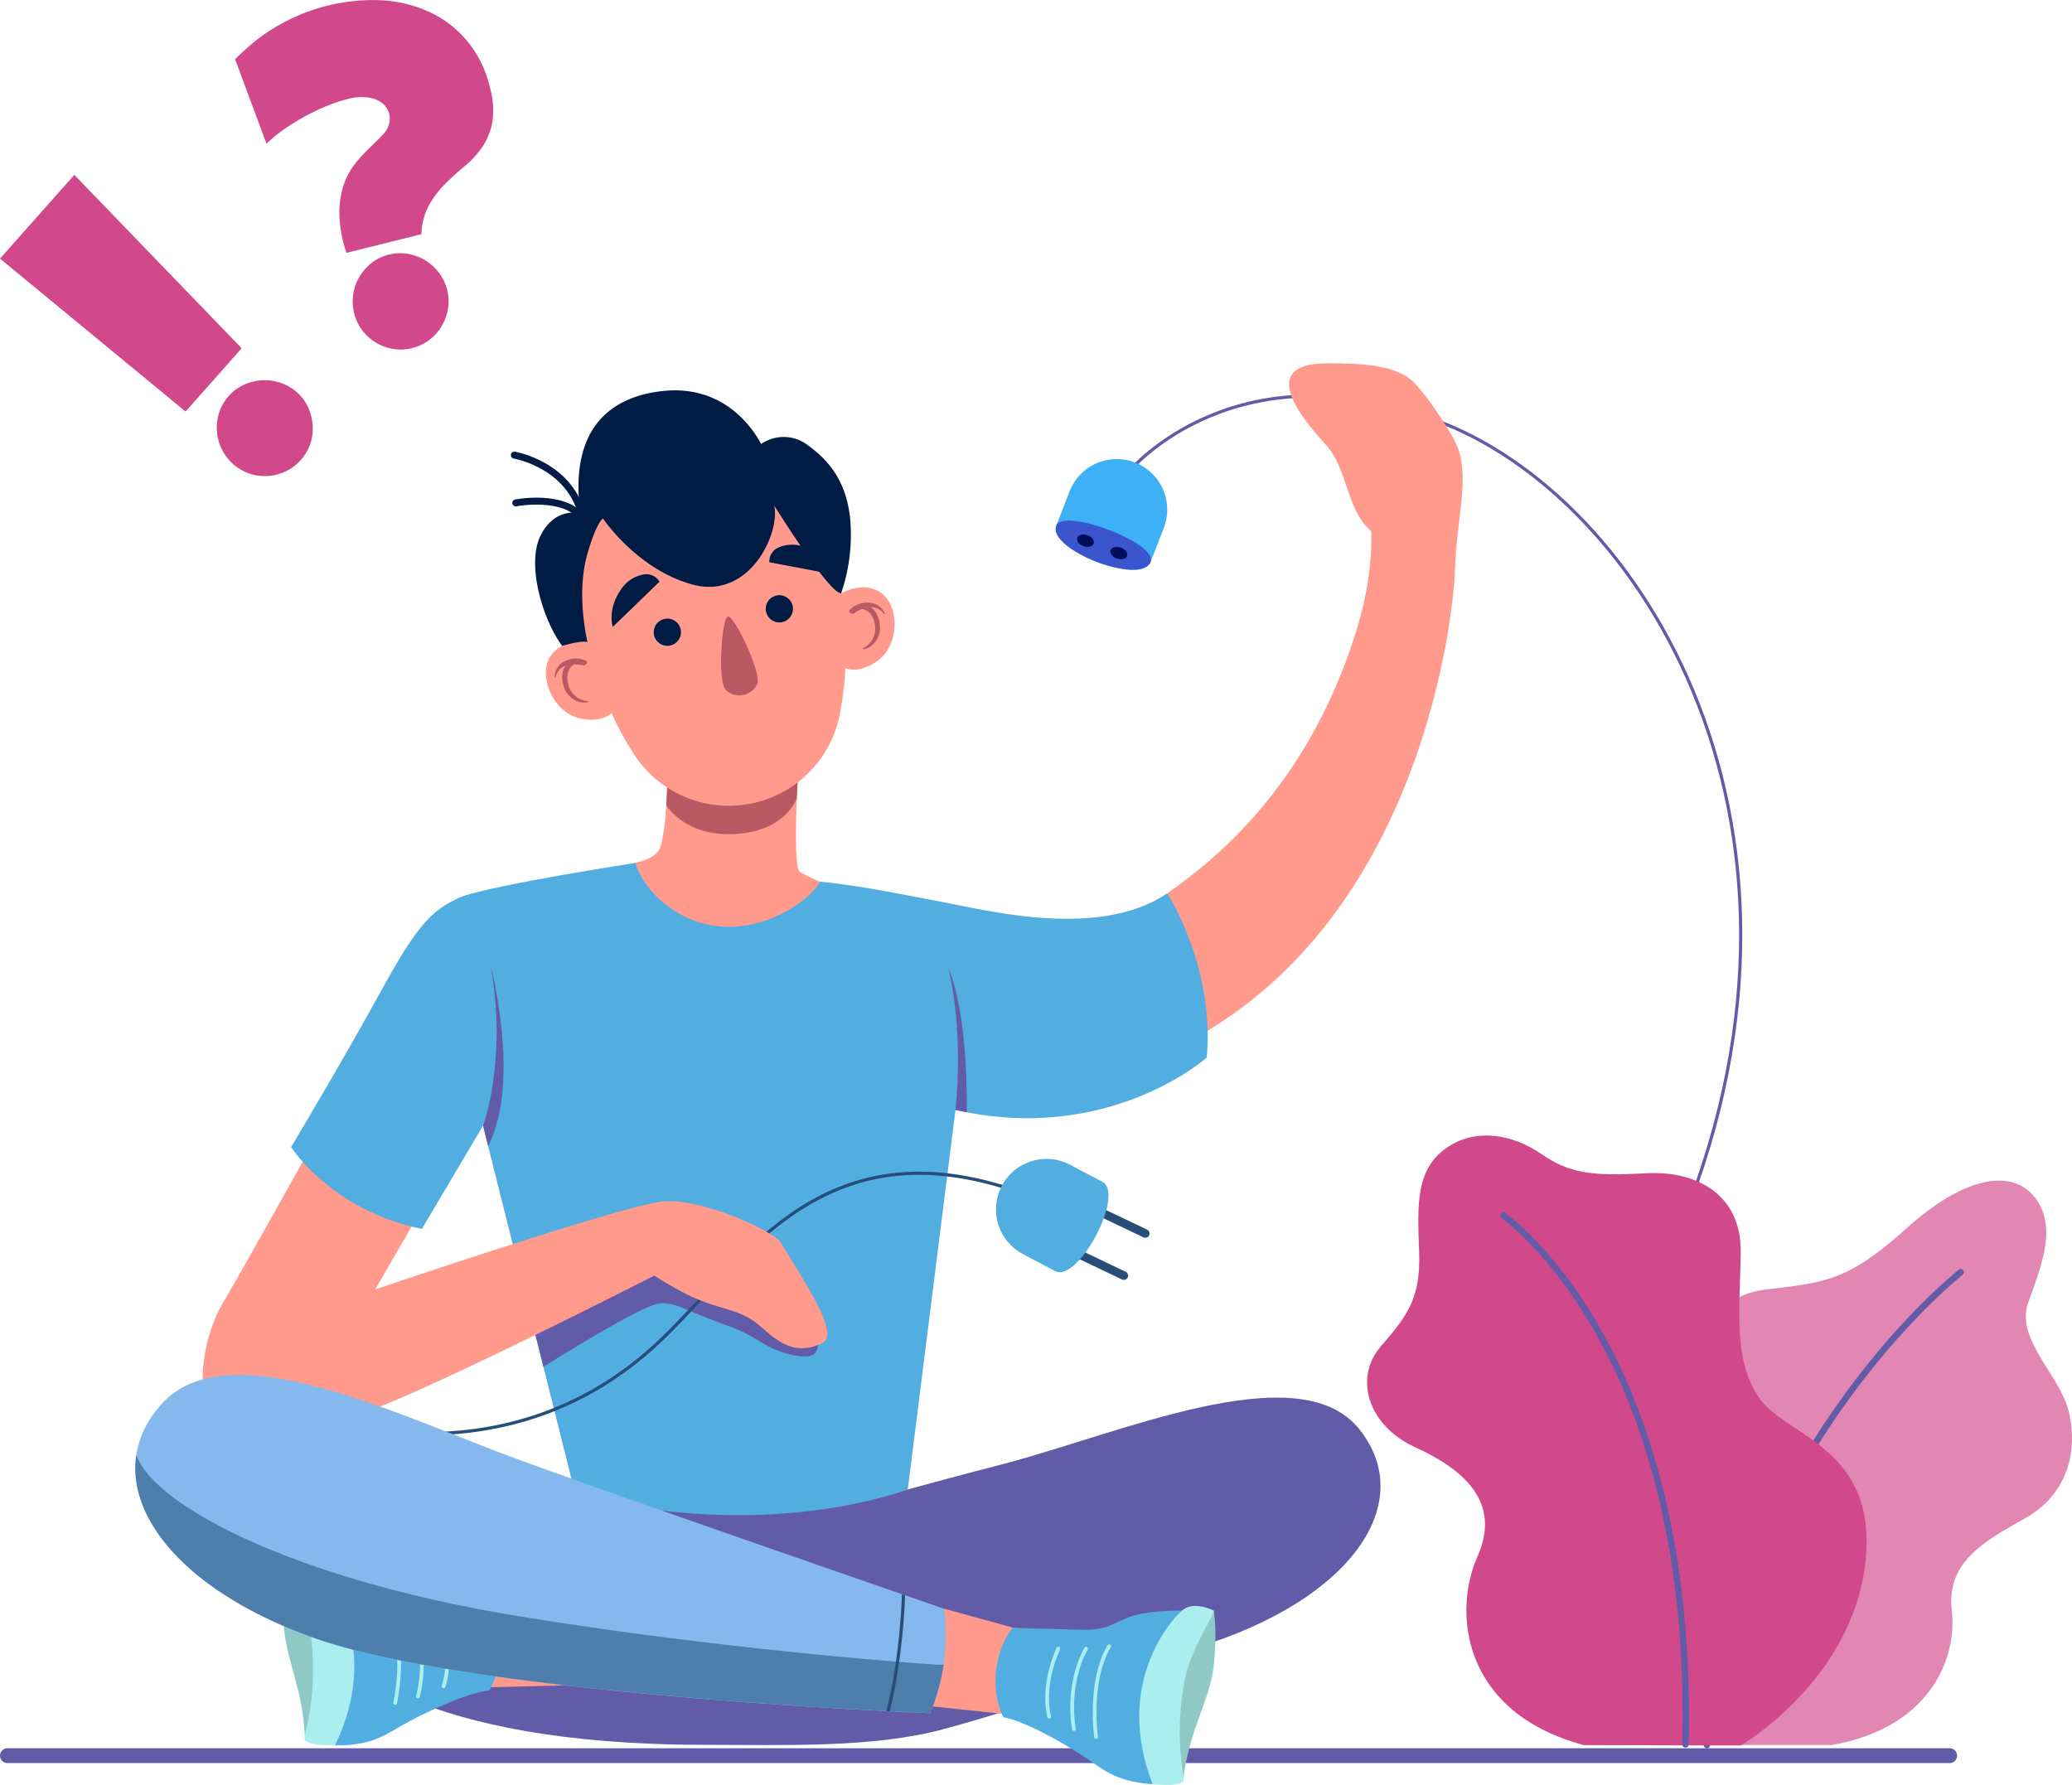<svg xmlns="http://www.w3.org/2000/svg" xmlns:xlink="http://www.w3.org/1999/xlink" width="510.461" height="439.775" viewBox="0 0 510.461 439.775"><defs><style>.a,.f,.l,.p,.q,.r{fill:none;stroke-miterlimit:10;}.a,.f{stroke:#625ca8;}.a,.r{stroke-width:0.782px;}.b{fill:#3eb0f6;}.c{fill:#3b55ce;}.d{fill:#000e5b;}.e{fill:rgba(210,73,139,0.66);}.f,.l,.p,.q{stroke-linecap:round;}.f{stroke-width:1.575px;}.g{fill:#d2498b;}.h{fill:#625ca8;}.i{fill:#ff9a8d;}.j{fill:#8fc9c6;}.k{fill:#52ade1;}.l{stroke:#aaeeed;stroke-width:0.924px;}.m{fill:#aaeeed;}.n{fill:#ba5964;}.o{fill:#001c45;}.p{stroke:#001c45;stroke-width:1.715px;}.q,.r{stroke:#274d79;}.q{stroke-width:2.1px;}.s{fill:#85b8ed;}.t{fill:#4e7eac;}.u{clip-path:url(#a);}</style><clipPath id="a"><path d="M591.976,364.717s-76.979-26.54-105.518-37-70.358-31.374-86.88-13.8-2.718,43.722,37.023,57.952,151.958,18.6,151.958,18.6A49.5,49.5,0,0,0,591.976,364.717Z" transform="translate(-392.736 -307.126)"/></clipPath></defs><g transform="translate(-375.57 -132.628)"><g transform="translate(375.57 132.628)"><path class="a" d="M518.9,201.356s26.617-32.112,77.619-11.649c51.021,20.463,100.956,104.45,54.535,206.085" transform="translate(-240.631 -85.312)"/><path class="b" d="M532.91,216.2c-2.33,6-25.53-3.029-23.2-9.028l3.242-8.348a12.451,12.451,0,0,1,16.114-7.086h0a12.451,12.451,0,0,1,7.086,16.114Z" transform="translate(-249.438 -77.774)"/><path class="c" d="M509.73,199.831c-2.64,5.863,20.851,15.027,23.2,9.028C534.7,204.219,511.633,195.6,509.73,199.831Z" transform="translate(-249.459 -70.43)"/><path class="d" d="M516.343,202.666c-.252.757-1.359,1.048-2.485.68s-1.825-1.281-1.573-2.039,1.359-1.048,2.485-.68S516.6,201.909,516.343,202.666Z" transform="translate(-246.908 -68.76)"/><path class="d" d="M520.583,204.236c-.253.757-1.359,1.048-2.485.68s-1.825-1.281-1.573-2.039,1.359-1.048,2.485-.68S520.835,203.479,520.583,204.236Z" transform="translate(-242.916 -67.282)"/><g transform="translate(386.895 290.892)"><path class="e" d="M594.691,421.546a33.292,33.292,0,0,1-16.561-11.94c-6.543-9.183-3.048-31.083,8.29-37.354s20.055-13.687,18.308-30.694,3.922-30.52,18.308-32.267,20.055-1.961,34.441-14.93,26.171-15.027,31.84-7.688c5.669,7.358,1.3,17.279-1.747,26.054s7.843,17.725,10.037,26.54c2.174,8.834.427,20.211-10.911,26.5s-19.182,11.338-17.881,22.773-5.242,28.792-29.646,32.985H594.691Z" transform="translate(-574.851 -282.46)"/><path class="f" d="M654.7,294.09S601.586,335.773,592.17,410.6" transform="translate(-558.546 -271.512)"/></g><g transform="translate(336.797 279.785)"><path class="g" d="M569.283,279.342c-8.368,5.261-7.843,14.386-7.416,25.957s-2.873,15.784-9.513,23.492c-6.62,7.708-3.048,19.473,8.465,24.715s21.55,13.318,15.435,26.928c-6.1,13.61-3.922,38.4,26.171,46.5l38.693.1s27.161-15.823,30.636-44.673c3.495-28.85-19.628-31.413-26.171-41.023-6.543-9.63-4.6-22.754-4.485-36.033s-9.9-20-23.433-19.259c-13.513.738-18.793-.019-25.763-4.8S576.253,274.954,569.283,279.342Z" transform="translate(-549.047 -276.74)"/><path class="f" d="M566.4,286.9c.078.388,47.061,32.306,44.751,130.31" transform="translate(-532.709 -267.174)"/></g><path class="h" d="M688.656,357.525H210.151a1.827,1.827,0,0,1-1.821-1.833h0a1.825,1.825,0,0,1,1.821-1.822h478.5a1.835,1.835,0,0,1,1.833,1.822h0A1.837,1.837,0,0,1,688.656,357.525Z" transform="translate(-208.329 76.891)"/><g transform="translate(33.326 89.524)"><path class="h" d="M415.33,357.859c6.543,5.261,25.22,26.4,96.549,26.4,19.9,0,41.392.835,58.846-3.9,45.119-12.251,74.668-28.656,74.668-28.656L558.1,322l-78.241.447Z" transform="translate(-371.464 -43.867)"/><g transform="translate(36.524 254.837)"><path class="i" d="M462.811,334.05l-34.131,6.5,1.223,18.58,38.266-.951Z" transform="translate(-395.419 -287.359)"/><path class="h" d="M446.26,356.691s82.725-23.395,108.45-29.937c29.452-7.494,74.144-27.8,89.19-8.969,15.066,18.832-3.32,43.916-44.052,54.924C559.1,383.7,447.6,382.629,447.6,382.629Z" transform="translate(-378.869 -310.001)"/><g transform="translate(0 41.032)"><path class="j" d="M412.7,331.54s-1.34,4.271-1.126,13.318,4.8,15.92,5.261,29.122c0,0,5.125-8.426,4.873-22.113C421.473,338.18,412.7,331.54,412.7,331.54Z" transform="translate(-411.548 -330.754)"/><path class="k" d="M457.852,361.594c-5.339.563-14.289,4.737-19.764,7.649-5.475,2.893-8.406,5.941-18.191,5.863,0,0-.039-25.86-1.087-33.859s-2.66-9.377-2.66-9.377,9.067.582,13.571,2.99,5.009,3.514,12.95,3.825,11.2.738,14.677.68C462.609,347.635,460.512,357.653,457.852,361.594Z" transform="translate(-407.216 -330.444)"/><path class="l" d="M426.4,359.719s3.029-13.415-1.417-22.6" transform="translate(-398.903 -325.501)"/><path class="l" d="M429.268,357.638s2.951-10.212-1.378-19.978" transform="translate(-396.163 -324.993)"/><path class="l" d="M432.274,354.841s2.66-6.815-.874-16.891" transform="translate(-392.859 -324.72)"/><path class="m" d="M423.705,375.8c-3.087-.058-6.873-.136-7.4-1.437s3.087-9.008,1.65-24.307c-.777-8.212-6.543-17.861-5.785-18.133s5.261-1.961,7.785.66S435.257,351.976,423.705,375.8Z" transform="translate(-411.024 -331.135)"/></g></g><path class="i" d="M523.69,309.342c10.756-7.611,33.956-25.317,46.148-63.35,3.864-12.076,4.213-20.346,4.116-25.88-6.29-5.3-5.63-15.318-11.377-21.531-8.076-8.737-15.3-19.842.485-19.842,8.795,0,16.891.349,21.22,4.543,3.436,3.32,9.921,13.144,11.105,16.561,2.7,7.727-.427,17.473-.777,29.238-.33,11.765-8.076,85.4-64.883,116.332Z" transform="translate(-269.448 -178.74)"/><path class="i" d="M466.54,232.417s-.252,9.416-1.068,13.318c-.815,3.883,0,5.941-11.882,7.979,0,0,4.834,15.571,25.414,18.23s28.986-13.513,28.365-13.513a42.376,42.376,0,0,1-8.193-3.553c-1.844-1.184-.485-23.9-.485-23.9Z" transform="translate(-335.444 -129.558)"/><path class="n" d="M492.27,236.736s-2.524,7.979-15.007,8.795c-12.5.815-17.143-7.067-17.143-7.067l.291-6.057,32.15-1.437Z" transform="translate(-329.296 -129.568)"/><g transform="translate(93.392 6.656)"><g transform="translate(7.774 16.927)"><g transform="translate(0 44.978)"><path class="i" d="M455.126,214.143s-6.465-1.01-9.3,3.747.718,13.629,7.436,15.1c6.446,1.417,8.562-2.194,8.562-2.194Z" transform="translate(-444.844 -214.054)"/><path class="n" d="M448.436,216.881a5.947,5.947,0,0,1,5.281-.116c.544.33-.194,1.243-.68,1.126-2.776-.621-6.019-.33-6.912,2.932-.039.175-.194.019-.175-.1A4.329,4.329,0,0,1,448.436,216.881Z" transform="translate(-443.804 -212.035)"/><path class="n" d="M448.788,216.6c.272-.175,1.048.466,1.01.68a3.37,3.37,0,0,0-1.262,1.456,4.886,4.886,0,0,0-.233,3.068,5.37,5.37,0,0,0,4.951,4.543c.058,0,.136.136.078.155-2.155.854-5.009-1.107-5.786-3.048C446.672,221.322,446.4,218.158,448.788,216.6Z" transform="translate(-442.894 -211.681)"/></g><g transform="translate(72.699 31.61)"><path class="i" d="M482.329,208.647s5.63-3.339,10.018.019,4.388,12.93-1.3,16.794c-5.456,3.708-8.756,1.126-8.756,1.126Z" transform="translate(-482.29 -207.169)"/><path class="n" d="M488.362,209.131a5.993,5.993,0,0,0-4.951,1.844c-.388.5.641,1.087,1.048.8,2.349-1.611,5.475-2.543,7.494.175.116.136.175-.058.136-.155A4.32,4.32,0,0,0,488.362,209.131Z" transform="translate(-481.315 -205.342)"/><path class="n" d="M485.668,209.4c-.33-.058-.8.815-.68.99a3.7,3.7,0,0,1,1.728.893,4.691,4.691,0,0,1,1.34,2.776,5.38,5.38,0,0,1-2.912,6.057c-.039.019-.078.175,0,.175,2.33,0,4.232-2.893,4.252-4.97C489.4,212.993,488.464,209.945,485.668,209.4Z" transform="translate(-479.766 -205.069)"/></g><path class="i" d="M490.333,192.66a30.2,30.2,0,0,0-15.512-1.281,31,31,0,0,0-14.231,6.737c-9.377,8.057-13.008,20.812-10.717,32.772a.071.071,0,0,0,.019.058,90.76,90.76,0,0,0,2.563,10.115l1.476,4.64a73,73,0,0,0,7.882,16.93,27.855,27.855,0,0,0,51.507-9.9,72.207,72.207,0,0,0,1.048-18.638l-.349-4.854a88.285,88.285,0,0,0-1.378-10.348.071.071,0,0,0-.019-.058A34.319,34.319,0,0,0,490.333,192.66Z" transform="translate(-440.737 -190.887)"/><g transform="translate(16.177 21.105)"><path class="o" d="M472.8,212.151a3.351,3.351,0,1,1,3.922,2.66A3.351,3.351,0,0,1,472.8,212.151Z" transform="translate(-434.76 -195.721)"/><path class="o" d="M473.194,206.073l15.745,2.99s-1.126-4.329-6.717-6.6a8.569,8.569,0,0,0-6.873.019A3.8,3.8,0,0,0,473.194,206.073Z" transform="translate(-434.339 -201.757)"/><path class="o" d="M464.987,207.333l-11.513,11.144s-1.437-4.232,2-9.2a8.431,8.431,0,0,1,5.766-3.747A3.777,3.777,0,0,1,464.987,207.333Z" transform="translate(-453.177 -198.222)"/><g transform="translate(10.391 18.214)"><path class="o" d="M465.171,213.859a3.351,3.351,0,1,0-2.66,3.922A3.356,3.356,0,0,0,465.171,213.859Z" transform="translate(-458.529 -211.139)"/></g></g></g><path class="n" d="M468.756,210.851c-1.514.408-2.621,15.939-.524,18.153a4.88,4.88,0,0,0,7.746-1.495C477.1,224.694,470.309,210.657,468.756,210.851Z" transform="translate(-416.142 -155.166)"/><g transform="translate(0 15.962)"><path class="p" d="M441.02,196.661s11.959-2.33,16.5,3.805" transform="translate(-440.671 -184.895)"/><path class="p" d="M440.84,190.39s14.833,2.5,17.065,16.677" transform="translate(-440.84 -190.39)"/></g><path class="o" d="M460.181,213.72s8.368,12.581,22.113,16.308,21.511-12.192,20.113-19.434c0,0,13.435,21.628,16.464,21.57a44.773,44.773,0,0,0,2.213-18.463c-1.068-9.746-5.688-14.6-10.659-18.191a9.722,9.722,0,0,0-11.26-.117c-2.5-4.718-9.863-14.677-24.365-13.047-16.231,1.825-22.521,13.027-20.172,30.112,0,0-6.1-1.728-9.746,5.358-3.65,7.067.408,20.793,5.261,27.316,0,0,4.232-1.34,6.252-.951,0,0-2.854-11.3-.175-21.22C458.414,214.885,460.181,213.72,460.181,213.72Z" transform="translate(-438.359 -182.168)"/></g><path class="k" d="M479.748,242.14c1.456,5.863,9.746,15.163,21.8,15.726s22.016-7.533,23.647-11.105c10.057.932,22.851,3.669,27.142,4.446,6.077,1.107,11.979,6.523,9.8,23.647-2.116,16.619-15.3,121.652-15.3,121.652S512,410.037,464.9,397.631c0,0-28.5-114-31.044-123.865s-5.63-20.288,3.378-23.395C446.277,247.285,479.748,242.14,479.748,242.14Z" transform="translate(-356.515 -119.052)"/><path class="h" d="M508.344,319.692a17.735,17.735,0,0,0,2,.291c6.64.7,3.611-6.815,1.534-9.766-3.184-4.524-25.278-21.628-25.278-21.628l-17.162,1.456-19.337,7.96-7.941,6.174c1.611,6.426,3.165,12.639,4.6,18.4,7.222-4.524,24.715-15.26,28.578-15.629,2.427-.233,4.621.621,6.8,1.553,3.145,1.359,6.31,2.582,9.533,3.766A43.85,43.85,0,0,1,496,314.023c2.524,1.223,4.815,2.893,7.377,4.077A21.5,21.5,0,0,0,508.344,319.692Z" transform="translate(-346.205 -75.321)"/><line class="q" x2="12.503" y2="5.96" transform="translate(236.322 208.435)"/><line class="q" x2="12.522" y2="5.98" transform="translate(231.022 218.802)"/><path class="r" d="M421.78,344.6c16.444,2.407,45.6,2.99,71.348-20.327,20.735-18.774,39.664-54.594,87.831-38.849" transform="translate(-365.392 -81.975)"/><path class="k" d="M528.153,285.343c5.688,3.009-5.96,25.006-11.649,22l-7.921-4.194a12.448,12.448,0,0,1-5.184-16.813h0a12.448,12.448,0,0,1,16.813-5.184Z" transform="translate(-289.908 -83.684)"/><path class="i" d="M452.7,255.26s-38.965,70.436-46.051,82.318-5.63,25.219-4.174,28.559,21.667,5.63,40.227-1.456c18.541-7.086,66.3-31.354,69.854-33.218a86.2,86.2,0,0,0,9.105,5.145c6.368,3.009,11.532,3.145,15.668,6.271s8.659,9.086,16.638,5.222c4.757-2.291-5.786-17.065-10.5-25.239-4.621-3.941-21.084-10.775-29.335-9.591-11.668,1.67-70.339,21.628-70.339,21.628l21.259-36.674Z" transform="translate(-384.7 -106.7)"/><path class="k" d="M456.872,246.05c-9.571,3.009-13.26,7.688-22.618,24.715s-21.744,37.722-21.744,37.722,10.057,15.687,32.228,20.152l15.046-25.433Z" transform="translate(-374.119 -115.371)"/><path class="k" d="M493.6,247.583c11.455,1.864,40.576,10.406,58.4-1.573,0,0,11.765,17.939,9.746,40.46,0,0-24.152,21.531-61.894,12.891Z" transform="translate(-297.776 -115.408)"/><g transform="translate(0 249.256)"><path class="i" d="M498.881,336.79l33.51,9.2-2.718,18.424-38.053-4Z" transform="translate(-299.64 -279.199)"/><path class="s" d="M591.976,364.717s-76.979-26.54-105.518-37-70.358-31.374-86.88-13.8-2.718,43.722,37.023,57.952,151.958,18.6,151.958,18.6A49.5,49.5,0,0,0,591.976,364.717Z" transform="translate(-392.736 -307.126)"/><g transform="translate(211.929 56.909)"><path class="j" d="M534.833,337.02s.99,4.368.058,13.377-6.057,15.473-7.572,28.6c0,0-4.427-8.814-3.087-22.424C525.553,342.941,534.833,337.02,534.833,337.02Z" transform="translate(-481.104 -335.892)"/><path class="k" d="M503.865,363.319c5.281.99,13.862,5.863,19.084,9.2s7.9,6.6,17.667,7.3c0,0,2.116-25.763,3.786-33.665,1.689-7.882,3.4-9.125,3.4-9.125s-9.086-.155-13.765,1.9c-4.679,2.039-5.281,3.106-13.221,2.776s-11.222-.155-14.677-.5C500.235,349.01,501.516,359.164,503.865,363.319Z" transform="translate(-501.895 -335.884)"/><path class="l" d="M514.836,363.964s-1.961-13.629,3.223-22.424" transform="translate(-490.055 -331.636)"/><path class="l" d="M512.062,361.663s-2.116-10.406,2.971-19.8" transform="translate(-492.735 -331.335)"/><path class="l" d="M508.96,358.634s-2.116-7.009,2.233-16.774" transform="translate(-495.729 -331.335)"/><path class="m" d="M523.447,380.376c3.087.194,6.873.408,7.494-.835s-2.369-9.222.291-24.365c1.437-8.135,7.941-17.279,7.222-17.609s-5.087-2.388-7.824.039C527.912,340.013,513.837,355.7,523.447,380.376Z" transform="translate(-484.726 -336.439)"/></g></g><path class="t" d="M591.867,368.933h-1.728s-50.167-3.262-103.907-12.115c-52.788-8.7-88.472-26.462-93.248-39.509-2.349,15.784,12.852,33.956,43.605,44.945,39.742,14.231,151.977,18.6,151.977,18.6A50.719,50.719,0,0,0,591.867,368.933Z" transform="translate(-392.724 -48.283)"/><g transform="translate(0 249.256)"><g class="u"><path class="r" d="M492.433,334.46c-.058,6.95-1.495,22.56-4.543,32.15" transform="translate(-303.152 -281.393)"/></g></g><path class="h" d="M436.87,294.536s5.98-15.862,1.9-39.276c0,0,7.494,28.559-.641,44.285Z" transform="translate(-351.185 -106.7)"/><path class="h" d="M497.658,290.4s2.194-18.036-1.728-34.869c0,0,4.757,9.668,4.5,35.451Z" transform="translate(-295.583 -106.446)"/></g><path class="g" d="M393.878,154.82l41.236,42.731-13.823,15.59L375.57,175.458Zm54.807,53.545a10.857,10.857,0,0,1,2.815,3.786,12.6,12.6,0,0,1,1.107,4.407,11.811,11.811,0,0,1-.582,4.485,11.77,11.77,0,0,1-6.1,6.853,12.12,12.12,0,0,1-4.368,1.126,11.81,11.81,0,0,1-4.485-.582A11.447,11.447,0,0,1,433,226.071a11.818,11.818,0,0,1-2.834-3.747A12.091,12.091,0,0,1,429,217.917a12.345,12.345,0,0,1,.563-4.5,11.034,11.034,0,0,1,2.349-4.1,10.913,10.913,0,0,1,3.747-2.776,12.6,12.6,0,0,1,4.407-1.107,12.229,12.229,0,0,1,4.543.6A11.263,11.263,0,0,1,448.685,208.365Z" transform="translate(-375.57 -111.736)"/><path class="g" d="M451.315,190.332l-18.463,4.6a31.482,31.482,0,0,1-1.767-9.863,21.922,21.922,0,0,1,1.184-7.2,17.718,17.718,0,0,1,2.932-5.2,43.949,43.949,0,0,1,3.611-3.864c1.2-1.126,2.252-2.194,3.145-3.184a5.832,5.832,0,0,0,1.534-3.281,4.629,4.629,0,0,0-.349-2.33,4.808,4.808,0,0,0-1.728-2.155,7.612,7.612,0,0,0-3.32-1.223,13.08,13.08,0,0,0-5.087.427,40.257,40.257,0,0,0-4.582,1.514,48.763,48.763,0,0,0-5.378,2.5,54.017,54.017,0,0,0-5.358,3.262,33.216,33.216,0,0,0-4.543,3.708L405.4,147.231c1.145-1.145,2.466-2.349,3.941-3.631a40.6,40.6,0,0,1,5.028-3.689,49.5,49.5,0,0,1,6.251-3.32,46.732,46.732,0,0,1,20.754-3.9,32.261,32.261,0,0,1,11.823,2.854,26.769,26.769,0,0,1,9.319,7.106,27.766,27.766,0,0,1,5.65,11.435,20.444,20.444,0,0,1,.6,8.7,16.024,16.024,0,0,1-2.485,6.1,22.635,22.635,0,0,1-4.291,4.659c-1.67,1.378-3.262,2.835-4.8,4.368a24.626,24.626,0,0,0-3.98,5.2A15.856,15.856,0,0,0,451.315,190.332Zm6.329,13.726a11.111,11.111,0,0,1,.194,4.718,12.464,12.464,0,0,1-1.573,4.252,11.822,11.822,0,0,1-3.009,3.359,11.488,11.488,0,0,1-4.194,2,11.361,11.361,0,0,1-4.7.214,11.951,11.951,0,0,1-7.611-4.562,11.351,11.351,0,0,1-2.019-4.252,11.64,11.64,0,0,1-.214-4.7,11.806,11.806,0,0,1,1.534-4.291,12.519,12.519,0,0,1,3.009-3.4,10.821,10.821,0,0,1,4.252-2.039,11.122,11.122,0,0,1,4.659-.175,12.463,12.463,0,0,1,4.252,1.573,12.118,12.118,0,0,1,3.4,3.068A11.688,11.688,0,0,1,457.645,204.058Z" transform="translate(-347.486 -132.628)"/></g></g></svg>